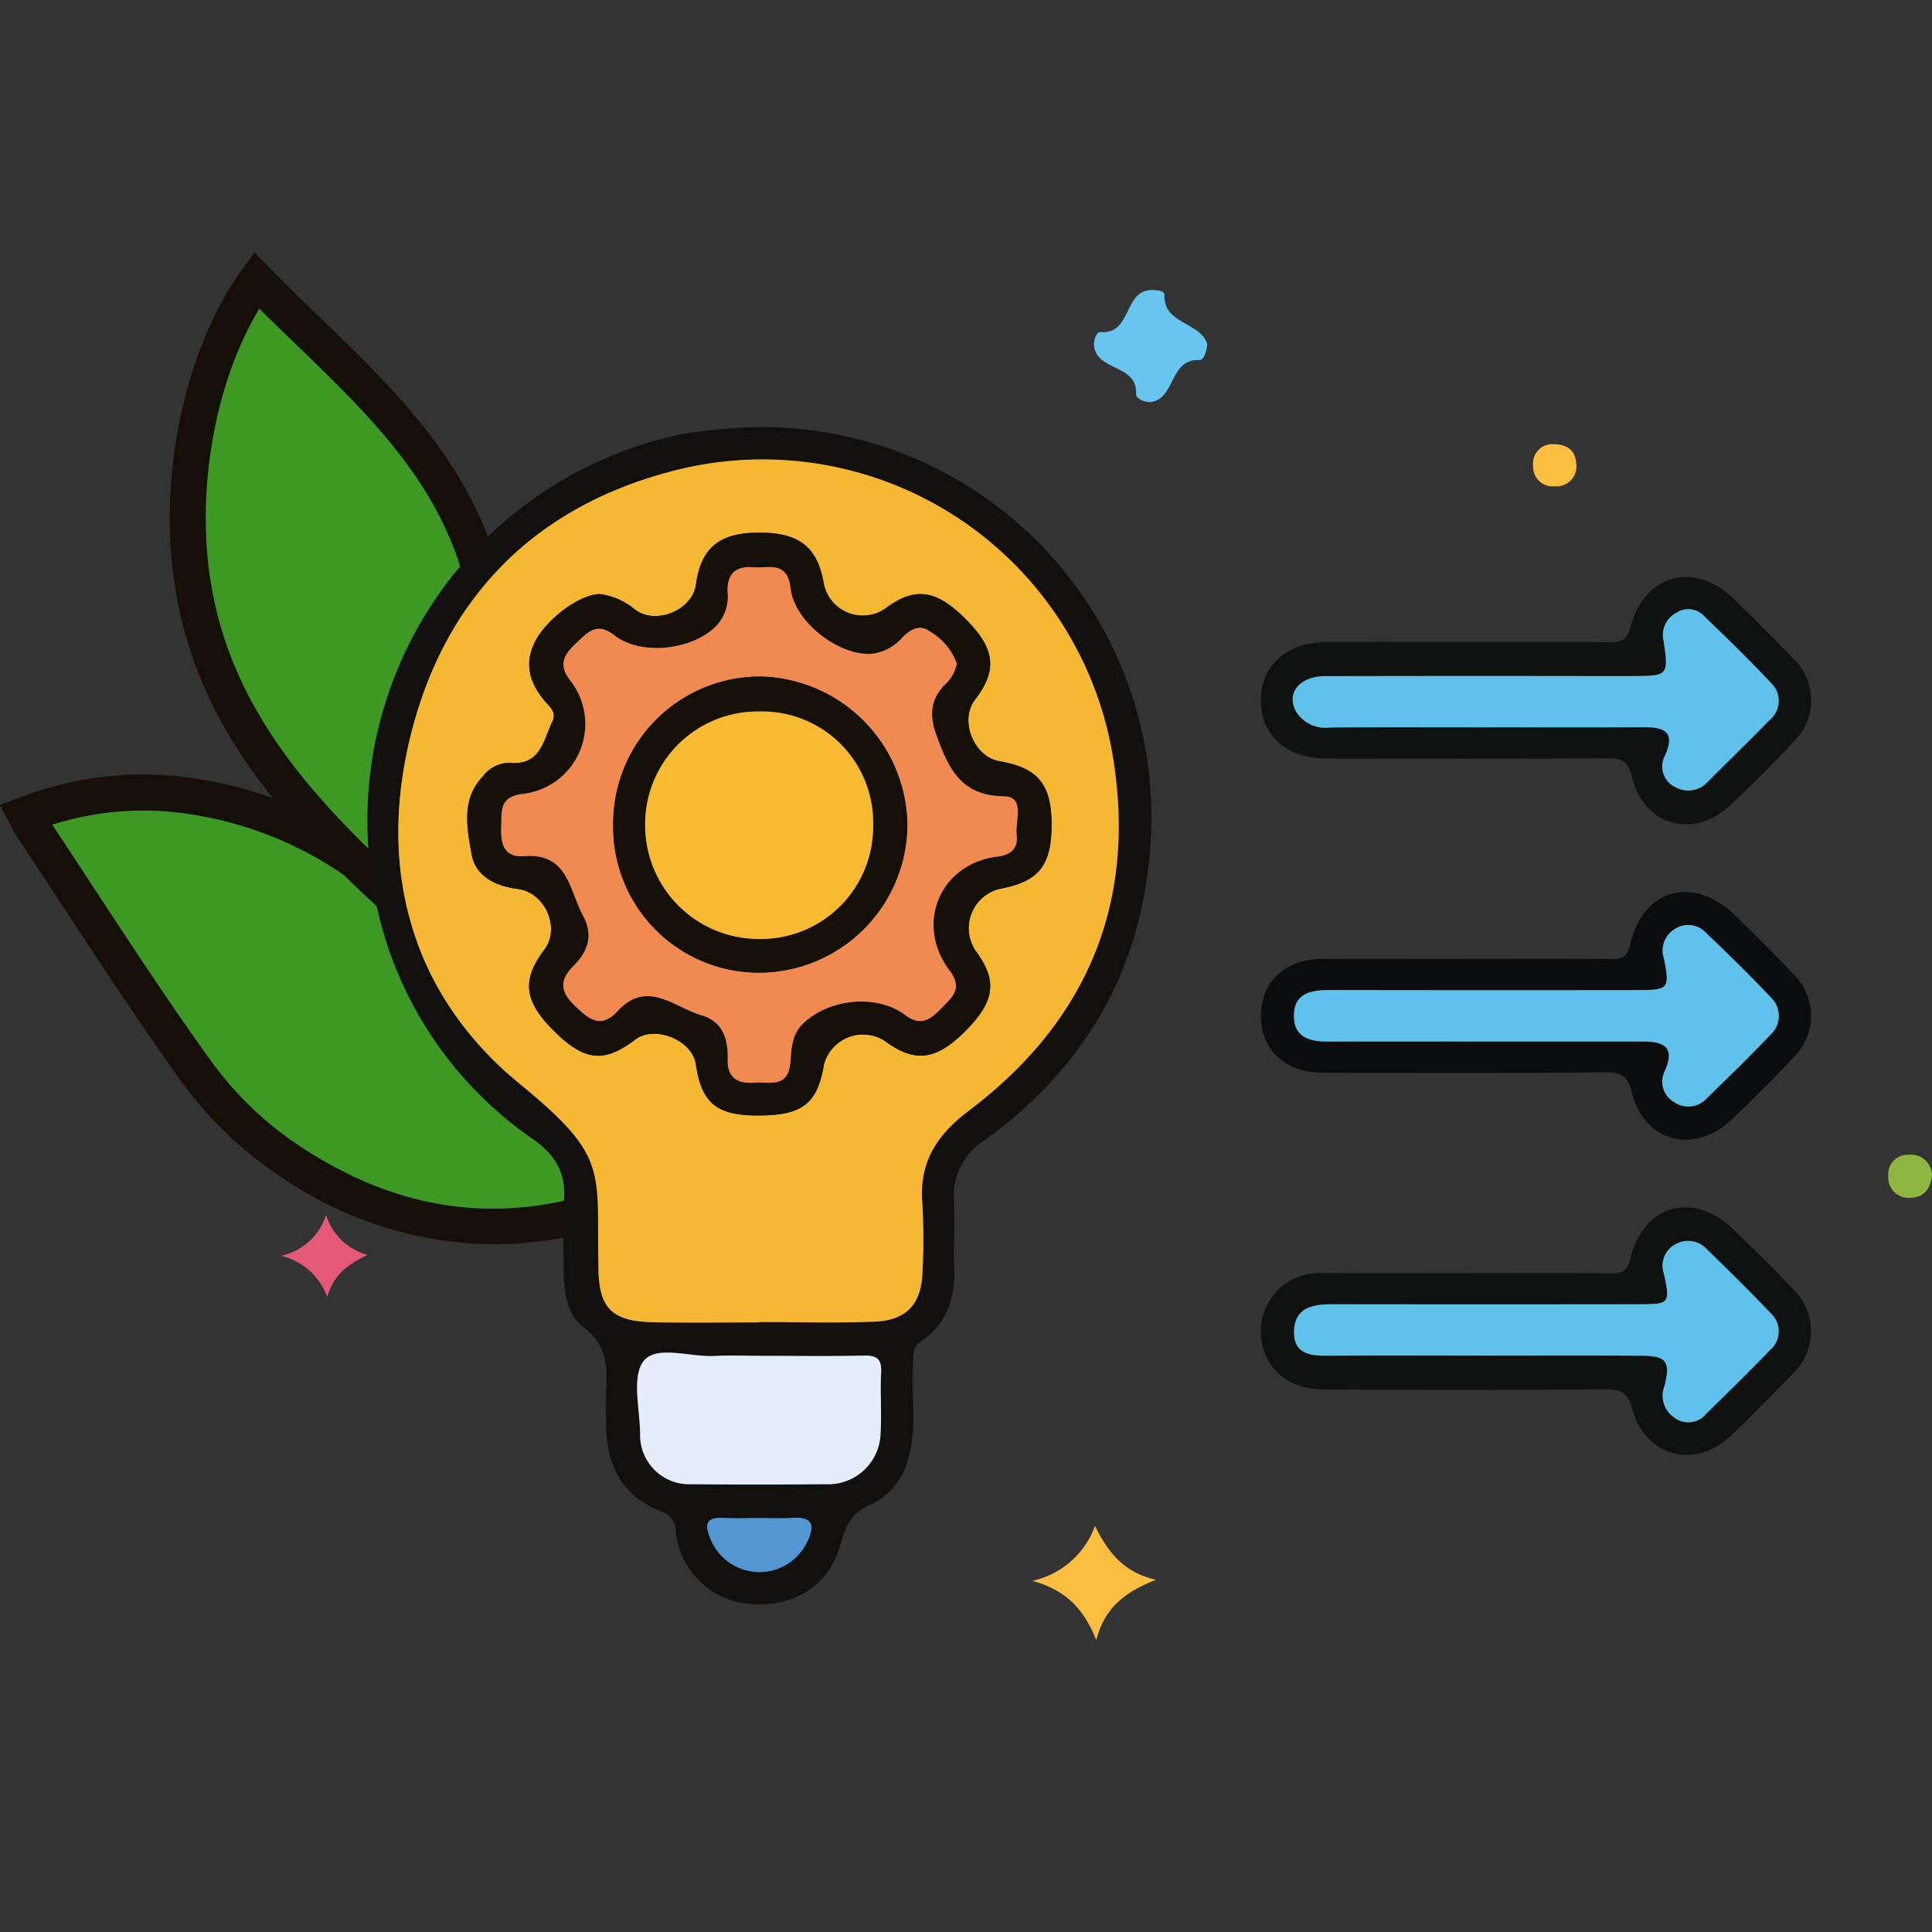 <svg xmlns="http://www.w3.org/2000/svg" xmlns:xlink="http://www.w3.org/1999/xlink" width="190" height="190" viewBox="0 0 190 190">
  <rect x="0" y="0" width="190" height="190" fill="#333333" stroke="none"/>
  <defs>
    <clipPath id="clip-path">
      <rect id="Rectangle_377557" data-name="Rectangle 377557" width="190" height="190" transform="translate(1125 2520.721)" fill="#fff" stroke="#707070" stroke-width="1"/>
    </clipPath>
    <clipPath id="clip-path-2">
      <rect id="Rectangle_378270" data-name="Rectangle 378270" width="190" height="136.479" fill="none"/>
    </clipPath>
  </defs>
  <g id="Mask_Group_345" data-name="Mask Group 345" transform="translate(-1125 -2520.721)" clip-path="url(#clip-path)">
    <g id="Group_1074101" data-name="Group 1074101" transform="translate(1125 2545.541)">
      <g id="Group_1074100" data-name="Group 1074100" clip-path="url(#clip-path-2)">
        <path id="Path_824007" data-name="Path 824007" d="M63.086,145.4c-11.569,4.027-22.374,2.355-32.552-4.55a35.365,35.365,0,0,1-8.661-8.369c-5.727-7.943-10.967-16.241-16.4-24.4-.164-.246-.278-.525-.535-1.019a32.007,32.007,0,0,1,16.7-1.764c10.965,1.841,19.709,7.483,26.1,17.069q6.9,10.348,13.793,20.706l1.549,2.325" transform="translate(-2.438 -51.761)" fill="#3d9924"/>
        <path id="Path_824008" data-name="Path 824008" d="M48.523,147.587a37.71,37.71,0,0,1-21.422-7,37.288,37.288,0,0,1-9.1-8.8c-4.134-5.734-8.07-11.734-11.876-17.537q-2.272-3.464-4.559-6.918a6.492,6.492,0,0,1-.419-.758c-.059-.121-.128-.259-.213-.423L0,104.368l1.888-.7a33.618,33.618,0,0,1,17.607-1.848,39.635,39.635,0,0,1,27.286,17.833q4.768,7.146,9.526,14.3l7.085,10.639-2.161.753a38.5,38.5,0,0,1-12.707,2.241M5.14,106.315q1.983,2.99,3.946,5.994c3.785,5.771,7.7,11.737,11.787,17.408a33.664,33.664,0,0,0,8.219,7.938c9.247,6.274,18.683,7.931,28.776,5.04l-4.512-6.776q-4.759-7.15-9.524-14.3a36.215,36.215,0,0,0-24.924-16.3,29.514,29.514,0,0,0-13.768,1" transform="translate(0 -50.03)" fill="#151007"/>
        <path id="Path_824009" data-name="Path 824009" d="M43.228,5.42c8.931,9.17,19.533,16.986,22.507,30.543,2.431,11.077,1.137,21.588-4.423,31.516a20.844,20.844,0,0,1-1.2,1.725c-10.7-9.7-21.173-19.333-23.272-34.746C35.5,24.669,37.82,12.879,43.228,5.42" transform="translate(-17.998 -2.675)" fill="#3d9924"/>
        <path id="Path_824010" data-name="Path 824010" d="M58.674,69.188,57.19,67.842c-10.634-9.64-21.63-19.607-23.838-35.82-1.444-10.6,1.254-22.787,6.713-30.317L41.3,0,42.77,1.509c1.63,1.673,3.352,3.336,5.019,4.945C55.365,13.767,63.2,21.33,65.74,32.909a45.305,45.305,0,0,1-4.608,32.762,12.248,12.248,0,0,1-.918,1.354c-.128.171-.258.345-.385.526ZM41.774,5.541c-4.172,6.895-6.13,17.037-4.91,26C38.8,45.747,48.4,55.06,58.08,63.864c5.225-9.371,6.6-19.249,4.2-30.2C59.966,23.137,52.855,16.272,45.327,9c-1.171-1.13-2.37-2.288-3.552-3.463" transform="translate(-16.27 0)" fill="#151007"/>
        <path id="Path_824011" data-name="Path 824011" d="M109.633,33.916A38.352,38.352,0,0,1,148.27,75.427c-.912,12.1-6.526,21.563-16.256,28.615a6.429,6.429,0,0,0-3.039,5.929c.1,2.273-.027,4.556.033,6.832.075,2.883-.765,5.339-3.229,6.99-.995.667-.774,1.549-.832,2.443-.2,3.01.443,6.051-.455,9.04a6.72,6.72,0,0,1-3.656,4.591c-2.005.809-2.528,2.188-3.039,4.009-1.12,3.992-4.587,6.139-8.9,5.782a7.949,7.949,0,0,1-7.269-7.145,2.058,2.058,0,0,0-1.494-1.975c-3.636-1.448-5.228-4.287-5.348-8.07-.043-1.349-.076-2.7,0-4.048.139-2.325-.058-4.324-2.213-5.955-1.659-1.256-1.941-3.468-1.962-5.541-.023-2.362-.138-4.733.028-7.083.188-2.669-.938-4.4-3.06-5.9A37.4,37.4,0,0,1,72.06,80.285,38.811,38.811,0,0,1,102.453,34.57a57.445,57.445,0,0,1,7.18-.654m.158,88.053v-.036c3.793,0,7.591.116,11.378-.035,3.2-.128,4.649-1.787,4.725-5.024a61.056,61.056,0,0,0-.022-6.573c-.343-4.042,1.368-6.732,4.573-9.151,11.444-8.635,16.45-20.156,14.227-34.438a34.909,34.909,0,0,0-43.152-28.523c-13.543,3.441-22.405,12.24-25.866,25.661-3.478,13.484-.092,25.872,10.667,34.7,8.651,7.1,7.53,8.349,7.692,17.652,0,.085,0,.169,0,.253.015,4.085,1.272,5.414,5.41,5.5,3.455.07,6.913.015,10.369.015m.2,3.287c-1.517,0-3.037-.067-4.549.015-2.408.131-5.707-1.1-6.976.485-1.2,1.5-.394,4.667-.357,7.1a4.841,4.841,0,0,0,5.108,5.024q6.571.07,13.144,0a5.147,5.147,0,0,0,5.4-5.131c.114-1.932-.053-3.88.052-5.812.072-1.342-.392-1.741-1.714-1.709-3.369.082-6.74.027-10.111.027m-.178,15.95c-1.178,0-2.359.057-3.533-.014-1.7-.1-1.834.684-1.277,2a5.188,5.188,0,0,0,9.486.458c.737-1.466.842-2.611-1.4-2.458-1.088.075-2.186.013-3.28.014" transform="translate(-35.166 -16.739)" fill="#11100e"/>
        <path id="Path_824012" data-name="Path 824012" d="M265.129,69.426c4.632,0,9.265-.041,13.9.026,1.258.018,1.811-.214,2.189-1.61,1.388-5.118,6.277-6.376,10.066-2.7,1.994,1.934,3.972,3.889,5.883,5.9a5.66,5.66,0,0,1,.1,8.132c-2.007,2.157-4.093,4.245-6.237,6.266-3.646,3.437-8.538,2.106-9.718-2.774-.4-1.671-1.118-1.815-2.492-1.809-9.18.041-18.36.029-27.54.017-3.862-.005-6.362-2.178-6.447-5.551-.088-3.485,2.43-5.848,6.4-5.889,4.632-.048,9.264-.011,13.9-.012m1.893,8.389c5.136,0,10.272.019,15.408-.01,1.994-.011,3.216.384,2.141,2.778a2.252,2.252,0,0,0,.942,3.078,2.586,2.586,0,0,0,3.245-.469c2.02-2.027,4.08-4.016,6.072-6.07a2.429,2.429,0,0,0,.217-3.616c-2.129-2.268-4.356-4.448-6.6-6.6a2.125,2.125,0,0,0-2.765-.349,2.466,2.466,0,0,0-1.251,2.768c.5,3.371.44,3.441-2.974,3.449-1.263,0-2.526,0-3.789,0q-13.261,0-26.522.008c-2.561.006-3.915,1.761-2.8,3.583a3.4,3.4,0,0,0,3.264,1.471c5.136-.04,10.272-.016,15.408-.015" transform="translate(-120.83 -31.106)" fill="#0f1111"/>
        <path id="Path_824013" data-name="Path 824013" d="M265.086,191.9c4.717,0,9.433-.028,14.149.02,1.143.012,1.606-.185,1.933-1.5,1.322-5.314,6.224-6.6,10.157-2.787,1.934,1.876,3.857,3.767,5.714,5.719a5.763,5.763,0,0,1,0,8.517c-1.981,2.065-3.983,4.116-6.069,6.074-3.506,3.292-8.376,1.977-9.629-2.7-.455-1.7-1.218-1.933-2.754-1.921-9.18.072-18.36.06-27.54.02-3.106-.014-5.279-1.563-6.008-4.061a5.823,5.823,0,0,1,2.111-6.285,6,6,0,0,1,3.787-1.105c4.716.028,9.432.011,14.149.011m1.471,8.114c5.22,0,10.44-.021,15.66.009,2.505.014,2.881.556,2.3,2.955a2.6,2.6,0,0,0,.949,3.126,2.278,2.278,0,0,0,3.172-.4c2.109-2.055,4.208-4.122,6.254-6.239a2.414,2.414,0,0,0,.068-3.616c-2.082-2.2-4.249-4.319-6.42-6.432a2.485,2.485,0,0,0-3.052-.3,2.379,2.379,0,0,0-1.033,2.859c.608,2.87.535,2.981-2.3,2.983q-15.155.012-30.311,0c-1.926,0-3.714.333-3.768,2.659-.054,2.376,1.784,2.417,3.576,2.405,4.967-.034,9.935-.012,14.9-.011" transform="translate(-120.821 -91.515)" fill="#0f1111"/>
        <path id="Path_824014" data-name="Path 824014" d="M264.821,130.772c4.8,0,9.606-.023,14.409.017,1.118.009,1.617-.13,1.937-1.492,1.282-5.455,6.234-6.756,10.274-2.823,1.932,1.881,3.861,3.767,5.7,5.733a5.723,5.723,0,0,1-.009,8.341c-1.96,2.087-3.978,4.127-6.067,6.084-3.668,3.437-8.535,2.124-9.747-2.721-.411-1.64-1.012-2-2.615-1.98-9.268.091-18.537.052-27.806.04-3.643-.005-6.061-2.267-6.057-5.607s2.416-5.576,6.075-5.587c4.634-.014,9.268,0,13.9,0m1.963,8.13h15.662c2,0,3.148.53,2.125,2.869a2.329,2.329,0,0,0,.923,3.1,2.455,2.455,0,0,0,3.226-.416c2.1-2.057,4.227-4.1,6.247-6.241a2.5,2.5,0,0,0,.018-3.656c-2.078-2.2-4.246-4.318-6.433-6.41a2.372,2.372,0,0,0-3.032-.294,2.442,2.442,0,0,0-1.05,2.86c.59,2.958.474,3.124-2.5,3.126q-15.157.013-30.313-.005c-1.831,0-3.559.253-3.57,2.519s1.693,2.565,3.537,2.555c5.052-.026,10.1-.009,15.157-.009" transform="translate(-120.838 -61.295)" fill="#0a0c0d"/>
        <path id="Path_824015" data-name="Path 824015" d="M223.565,12.622c-.073.711-.309,1.592-.779,1.571-2.971-.129-2.326,3.782-4.749,4.125-.593.084-1.5-.347-1.472-.746.183-3.022-3.983-2.245-4.143-4.867-.033-.537.289-1.3.622-1.265,3.086.284,2.28-4.034,4.969-4.13.513-.018,1.354.072,1.337.438-.134,2.955,3.532,2.674,4.214,4.874" transform="translate(-104.836 -3.607)" fill="#68c5ee"/>
        <path id="Path_824016" data-name="Path 824016" d="M200.444,252.7a8.472,8.472,0,0,0,6.166-5.4c1.256,2.527,2.762,4.554,5.993,5.3-2.961,1.157-5.051,2.707-5.862,5.923-1.2-2.931-2.829-4.865-6.3-5.828" transform="translate(-98.925 -122.054)" fill="#fabf40"/>
        <path id="Path_824017" data-name="Path 824017" d="M54.559,190.93a5.962,5.962,0,0,0,4.434-4.022,5.887,5.887,0,0,0,4.072,3.924c-1.809.908-3.281,1.821-3.964,4.153a6.3,6.3,0,0,0-4.541-4.055" transform="translate(-26.927 -92.245)" fill="#e55976"/>
        <path id="Path_824018" data-name="Path 824018" d="M370.956,177.206c-.126,1.408-.828,2.193-2.066,2.247a2.013,2.013,0,0,1-2.235-2.161,1.907,1.907,0,0,1,2.03-2.066,2.049,2.049,0,0,1,2.271,1.98" transform="translate(-180.956 -86.479)" fill="#8eb742"/>
        <path id="Path_824019" data-name="Path 824019" d="M299.608,37.234c1.354-.015,2.237.558,2.324,1.865a1.965,1.965,0,0,1-2.107,2.28,1.919,1.919,0,0,1-2.13-2.009,1.9,1.9,0,0,1,1.913-2.136" transform="translate(-146.921 -18.376)" fill="#fabf40"/>
        <path id="Path_824020" data-name="Path 824020" d="M112.8,125.065c-3.457,0-6.914.056-10.369-.015-4.138-.084-5.4-1.413-5.41-5.5,0-.085,0-.169,0-.253-.163-9.3.959-10.552-7.693-17.652-10.758-8.829-14.145-21.217-10.667-34.7,3.462-13.42,12.323-22.22,25.867-25.661a34.909,34.909,0,0,1,43.152,28.524c2.223,14.281-2.783,25.8-14.226,34.438-3.2,2.418-4.916,5.109-4.573,9.15a61.062,61.062,0,0,1,.022,6.573c-.075,3.237-1.522,4.9-4.725,5.024-3.787.151-7.585.035-11.378.035v.036M97.132,53.433c-2.051.071-5.294,2.536-6.381,4.756-1.067,2.176-.457,4.073,1.034,5.81.48.56,1.147,1.078.714,1.971-.906,1.868-1.162,4.37-4.221,4.065a3.3,3.3,0,0,0-2.619,1.334c-2.168,2.278-1.551,5.121-1.1,7.677.377,2.129,2.291,3.1,4.526,3.39,2.719.349,4.208,3.86,2.64,5.939-2.255,2.99-2.038,5.053.835,7.937,3.062,3.074,4.977,3.295,8.1.931,1.908-1.442,5.6.065,5.942,2.427.549,3.762,1.985,5,5.86,5.042,4.554.053,6.077-1.073,6.735-4.98a3.973,3.973,0,0,1,5.968-2.364c2.963,2.2,5.048,1.95,7.953-.963,2.926-2.935,3.173-4.975.962-7.938a3.984,3.984,0,0,1,2.36-6.028c3.9-.712,5.161-2.286,5.146-6.417-.014-3.887-1.364-5.5-5.133-6.151-2.523-.433-3.952-4.012-2.406-6.026,2.241-2.919,2.005-5.027-.888-7.93-2.941-2.95-5.049-3.227-7.942-1.041a3.911,3.911,0,0,1-6.039-2.489c-.615-3.646-2.492-5.061-6.612-4.988-3.719.066-5.472,1.568-5.953,5.1-.345,2.535-3.981,4.04-6.02,2.444a6.668,6.668,0,0,0-3.465-1.508" transform="translate(-38.173 -19.835)" fill="#f6b833"/>
        <path id="Path_824021" data-name="Path 824021" d="M135.877,213.955c3.371,0,6.742.055,10.111-.027,1.322-.032,1.786.368,1.714,1.71-.1,1.933.063,3.88-.052,5.812a5.147,5.147,0,0,1-5.4,5.131c-4.381.037-8.763.044-13.144,0A4.841,4.841,0,0,1,124,221.553c-.037-2.432-.846-5.6.357-7.1,1.268-1.581,4.568-.354,6.976-.485,1.512-.082,3.032-.015,4.549-.015" transform="translate(-61.048 -105.438)" fill="#e4eef8"/>
        <path id="Path_824022" data-name="Path 824022" d="M142.423,245.728c1.093,0,2.191.061,3.28-.014,2.238-.153,2.133.992,1.4,2.458a5.187,5.187,0,0,1-9.486-.458c-.558-1.315-.422-2.1,1.277-2,1.174.07,2.355.014,3.533.013" transform="translate(-67.771 -121.261)" fill="#5397d2"/>
        <path id="Path_824023" data-name="Path 824023" d="M270.07,80.9c-5.136,0-10.272-.024-15.408.016a3.4,3.4,0,0,1-3.264-1.471c-1.118-1.822.235-3.577,2.8-3.583q13.261-.028,26.522-.008c1.263,0,2.526,0,3.789,0,3.414-.007,3.473-.078,2.974-3.449a2.466,2.466,0,0,1,1.251-2.768,2.124,2.124,0,0,1,2.765.349c2.243,2.157,4.47,4.336,6.6,6.6a2.429,2.429,0,0,1-.217,3.616c-1.992,2.055-4.051,4.043-6.072,6.071a2.585,2.585,0,0,1-3.245.469,2.251,2.251,0,0,1-.942-3.077c1.075-2.394-.147-2.79-2.141-2.778-5.136.028-10.272.01-15.408.009" transform="translate(-123.878 -34.19)" fill="#60c1ea"/>
        <path id="Path_824024" data-name="Path 824024" d="M269.744,203.233c-4.967,0-9.935-.022-14.9.011-1.792.012-3.63-.029-3.576-2.405.054-2.326,1.842-2.663,3.768-2.659q15.155.024,30.311,0c2.836,0,2.91-.113,2.3-2.983a2.379,2.379,0,0,1,1.033-2.859,2.484,2.484,0,0,1,3.052.3c2.17,2.114,4.337,4.234,6.419,6.433a2.414,2.414,0,0,1-.068,3.615c-2.046,2.118-4.145,4.184-6.254,6.239a2.278,2.278,0,0,1-3.173.4,2.6,2.6,0,0,1-.949-3.126c.579-2.4.2-2.941-2.3-2.955-5.22-.029-10.44-.009-15.661-.009" transform="translate(-124.007 -94.738)" fill="#60c1ea"/>
        <path id="Path_824025" data-name="Path 824025" d="M269.947,142.066c-5.052,0-10.1-.017-15.157.009-1.844.01-3.548-.3-3.537-2.555s1.739-2.523,3.57-2.519q15.156.027,30.313.006c2.97,0,3.086-.169,2.5-3.127a2.442,2.442,0,0,1,1.05-2.86,2.372,2.372,0,0,1,3.032.294c2.187,2.092,4.355,4.21,6.433,6.41a2.5,2.5,0,0,1-.018,3.656c-2.02,2.14-4.142,4.183-6.247,6.241a2.456,2.456,0,0,1-3.226.416,2.329,2.329,0,0,1-.923-3.1c1.023-2.339-.128-2.869-2.125-2.868H269.947" transform="translate(-124.001 -64.459)" fill="#60c1ea"/>
        <path id="Path_824026" data-name="Path 824026" d="M103.729,60.453a6.668,6.668,0,0,1,3.465,1.508c2.039,1.6,5.675.092,6.02-2.444.481-3.532,2.234-5.034,5.953-5.1,4.12-.073,6,1.343,6.612,4.988a3.91,3.91,0,0,0,6.039,2.489c2.893-2.185,5-1.909,7.942,1.041,2.893,2.9,3.129,5.01.888,7.93-1.546,2.014-.117,5.593,2.406,6.026,3.769.646,5.119,2.264,5.133,6.151.015,4.132-1.247,5.706-5.146,6.417a3.984,3.984,0,0,0-2.36,6.028c2.211,2.963,1.964,5-.962,7.938-2.9,2.913-4.99,3.165-7.953.963a3.973,3.973,0,0,0-5.968,2.364c-.658,3.906-2.181,5.033-6.734,4.98-3.876-.045-5.312-1.281-5.86-5.042-.344-2.362-4.034-3.869-5.942-2.427-3.127,2.363-5.042,2.143-8.1-.931-2.873-2.885-3.09-4.947-.835-7.937,1.568-2.079.078-5.589-2.64-5.939-2.235-.287-4.149-1.261-4.526-3.39-.453-2.555-1.071-5.4,1.1-7.677a3.3,3.3,0,0,1,2.619-1.334c3.059.3,3.316-2.2,4.221-4.065.433-.893-.234-1.411-.715-1.971-1.491-1.738-2.1-3.634-1.033-5.81,1.088-2.219,4.331-4.684,6.381-4.756m35.143,6.83a6.056,6.056,0,0,0-2.657-3.154c-.987-.74-1.923-.187-2.687.586a4.738,4.738,0,0,1-3.057,1.624c-3.226.2-7.581-3.168-7.944-6.44-.307-2.763-2.195-1.951-3.734-2.073-1.7-.136-2.524.686-2.469,2.382a4.26,4.26,0,0,1-1.005,3.28c-2.325,2.475-7.464,3.1-10.127,1.022-1.785-1.391-2.692-.215-3.82.845-1.19,1.117-1.706,2.1-.478,3.649a6.92,6.92,0,0,1-4.747,11.11c-2.306.283-2.031,1.769-2.082,3.286-.055,1.626.276,2.989,2.272,2.834,4.3-.336,4.416,3.327,5.777,5.854,1.068,1.984.456,3.564-.981,4.99-1.379,1.368-1.231,2.518.156,3.852,1.347,1.3,2.552,2.365,4.207.562,2.907-3.167,5.541-.415,8.242.382,2.156.636,2.645,2.353,2.6,4.375-.044,1.754.964,2.389,2.594,2.262,1.484-.115,3.349.606,3.573-1.987.111-1.291.117-2.7,1.187-3.764,2.532-2.509,7.285-3.016,10.1-.9,1.632,1.228,2.6.327,3.655-.757,1.021-1.05,2.02-1.893.729-3.6-3.478-4.608-.956-10.533,4.705-11.23,1.38-.17,2.035-.845,1.88-2.134-.164-1.364.861-3.761-1.246-3.789-4.264-.057-5.452-2.759-6.637-5.983-.689-1.874-.647-3.4.7-4.882a3.9,3.9,0,0,0,1.3-2.2" transform="translate(-44.771 -26.855)" fill="#151007"/>
        <path id="Path_824027" data-name="Path 824027" d="M142.132,70.586a3.894,3.894,0,0,1-1.3,2.2c-1.342,1.484-1.384,3.008-.7,4.882,1.185,3.225,2.373,5.927,6.637,5.983,2.107.028,1.083,2.425,1.246,3.789.155,1.288-.5,1.964-1.88,2.134-5.661.7-8.183,6.622-4.705,11.23,1.291,1.711.292,2.554-.729,3.6-1.054,1.085-2.023,1.985-3.655.757-2.813-2.117-7.565-1.609-10.1.9-1.07,1.061-1.076,2.472-1.187,3.764-.223,2.594-2.089,1.872-3.573,1.987-1.63.127-2.638-.508-2.594-2.262.05-2.022-.439-3.739-2.6-4.375-2.7-.8-5.336-3.549-8.242-.382-1.655,1.8-2.86.733-4.207-.562-1.388-1.334-1.535-2.484-.157-3.852,1.437-1.426,2.048-3.005.981-4.99-1.36-2.527-1.472-6.19-5.777-5.854-2,.155-2.326-1.208-2.272-2.834.051-1.518-.224-3,2.082-3.286a6.92,6.92,0,0,0,4.747-11.11c-1.228-1.551-.712-2.532.478-3.649,1.128-1.06,2.035-2.236,3.82-.845,2.664,2.077,7.8,1.454,10.127-1.022a4.261,4.261,0,0,0,1.006-3.28c-.056-1.7.767-2.517,2.468-2.382,1.539.123,3.427-.69,3.734,2.074.363,3.271,4.718,6.638,7.944,6.44a4.738,4.738,0,0,0,3.057-1.624c.765-.773,1.7-1.326,2.688-.586a6.058,6.058,0,0,1,2.656,3.154m-33.793,15.87a14.33,14.33,0,0,0,14.268,14.536A14.62,14.62,0,0,0,137.26,86.457a14.78,14.78,0,0,0-14.4-14.583,14.443,14.443,0,0,0-14.522,14.581" transform="translate(-48.031 -30.158)" fill="#f08a50"/>
        <path id="Path_824028" data-name="Path 824028" d="M119.078,96.948A14.442,14.442,0,0,1,133.6,82.366,14.78,14.78,0,0,1,148,96.949a14.621,14.621,0,0,1-14.653,14.535,14.33,14.33,0,0,1-14.268-14.536M133.506,85.8a11.072,11.072,0,0,0-11.294,11.048,11.19,11.19,0,0,0,11.323,11.327,11.05,11.05,0,0,0,11.1-11.231A10.921,10.921,0,0,0,133.506,85.8" transform="translate(-58.769 -40.65)" fill="#151007"/>
        <path id="Path_824029" data-name="Path 824029" d="M136.559,89.147a10.921,10.921,0,0,1,11.132,11.144,11.05,11.05,0,0,1-11.1,11.231,11.19,11.19,0,0,1-11.323-11.327,11.072,11.072,0,0,1,11.294-11.048" transform="translate(-61.822 -43.997)" fill="#f8b933"/>
      </g>
    </g>
  </g>
</svg>
